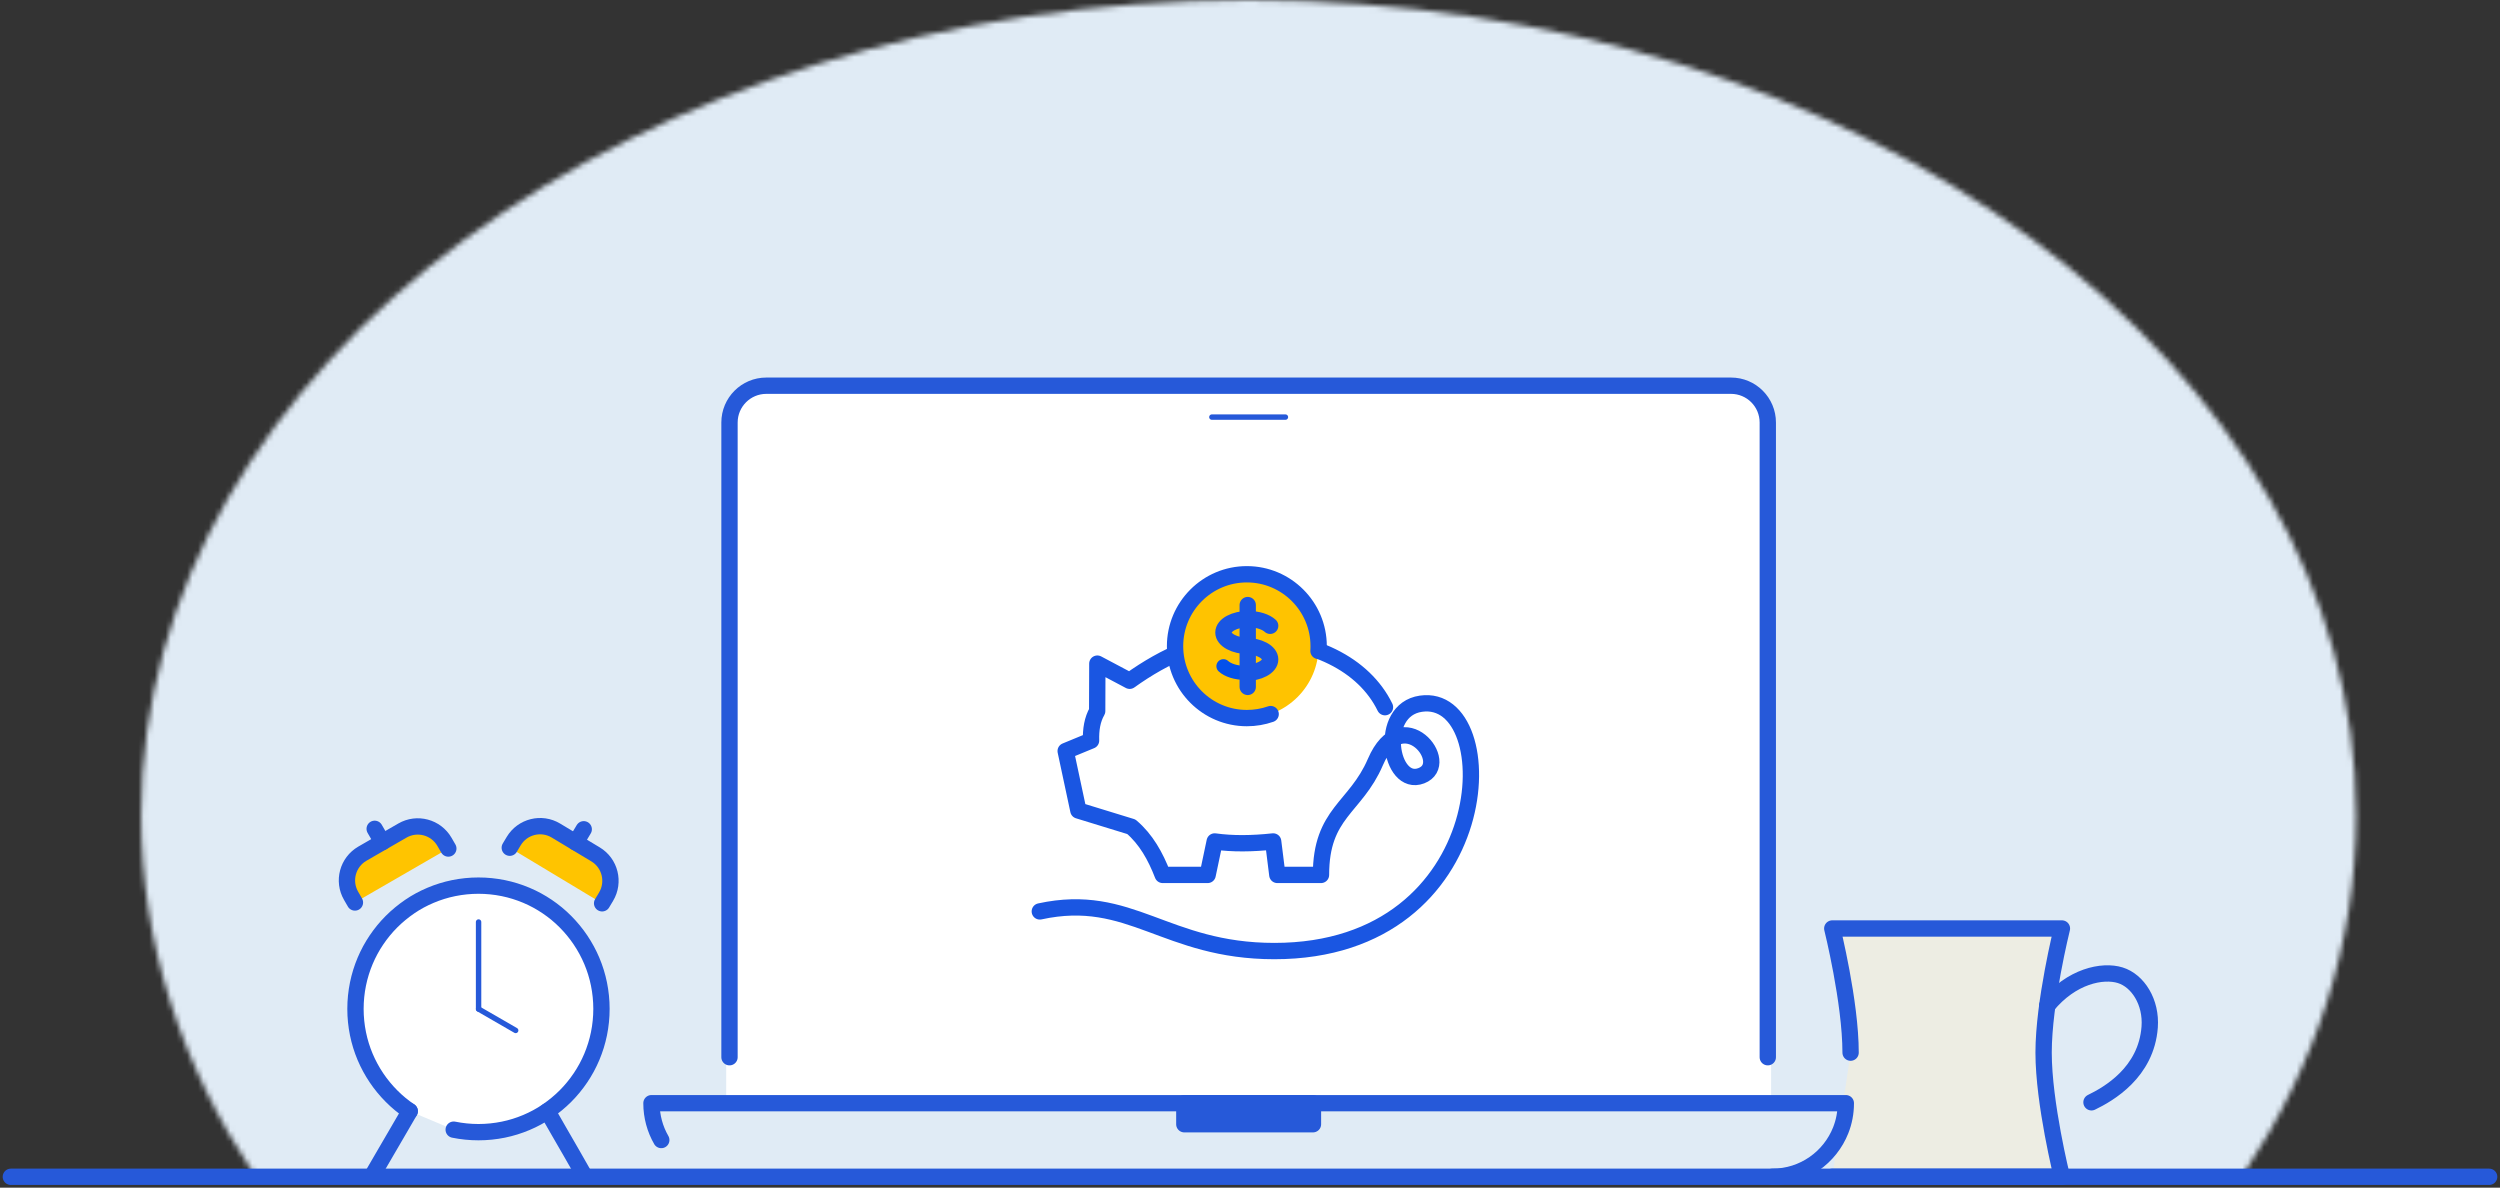 <svg width="461" height="219" viewBox="0 0 461 219" fill="none" xmlns="http://www.w3.org/2000/svg">
<rect x="0" y="0" width="461" height="219" fill="#333333" stroke="none"/>
<mask id="mask0_1134_32365" style="mask-type:luminance" maskUnits="userSpaceOnUse" x="26" y="0" width="409" height="217">
<path d="M26.03 150.346C26.03 174.077 33.52 196.528 46.82 216.498H413.68C426.99 196.528 434.47 174.077 434.47 150.346C434.48 67.313 343.05 0 230.25 0C117.45 0 26.03 67.313 26.03 150.346Z" fill="white"/>
</mask>
<g mask="url(#mask0_1134_32365)">
<path d="M458.5 0H2V216.498H458.5V0Z" fill="#E0EBF5"/>
</g>
<path d="M341.25 194.106C341.25 184.775 337.87 171.215 337.87 171.215H380.22C380.22 171.215 376.84 184.785 376.84 194.106C376.84 203.426 380.22 216.997 380.22 216.997H337.87" fill="#EDEDE3"/>
<path d="M341.25 194.106C341.25 184.775 337.87 171.215 337.87 171.215H380.22C380.22 171.215 376.84 184.785 376.84 194.106C376.84 203.426 380.22 216.997 380.22 216.997H337.87" stroke="#2659D9" stroke-width="3.01" stroke-linecap="round" stroke-linejoin="round"/>
<path d="M385.67 203.264C388.82 201.734 395.78 197.774 396.4 189.394C396.74 184.784 394.23 180.843 390.97 179.833C387.71 178.823 381.98 179.983 377.5 185.454" stroke="#2659D9" stroke-width="3.01" stroke-linecap="round" stroke-linejoin="round"/>
<path d="M326.59 203.431V77.955C326.59 74.185 323.54 71.125 319.77 71.125H140.73C136.97 71.125 133.91 74.185 133.91 77.955V203.431H326.58H326.59Z" fill="white"/>
<path d="M120.13 203.434H340.37C340.37 210.924 334.29 217.004 326.82 217.004H133.69C126.21 217.004 120.14 210.924 120.14 203.434H120.13Z" fill="#E0EBF5"/>
<path d="M121.94 210.22C120.79 208.23 120.13 205.9 120.13 203.43H340.37C340.37 205.19 340.04 206.88 339.43 208.42C337.45 213.44 332.55 217 326.83 217" stroke="#2659D9" stroke-width="3.01" stroke-linecap="round" stroke-linejoin="round"/>
<path d="M242.11 203.43H218.39V207.31H242.11V203.43Z" fill="#2659D9" stroke="#2659D9" stroke-width="3.01" stroke-linecap="round" stroke-linejoin="round"/>
<path d="M325.98 194.951V77.915C325.98 74.165 322.95 71.125 319.2 71.125H141.3C137.56 71.125 134.52 74.165 134.52 77.915V194.951" stroke="#2659D9" stroke-width="3.01" stroke-linecap="round" stroke-linejoin="round"/>
<path d="M223.47 76.914H237.03" stroke="#2659D9" stroke-linecap="round" stroke-linejoin="round"/>
<path d="M2 217H459" stroke="#2659D9" stroke-width="3.01" stroke-linecap="round" stroke-linejoin="round"/>
<path d="M75.55 204.901C74.34 204.08 73.22 203.16 72.19 202.12C71.16 201.08 70.24 199.97 69.42 198.75C68.6 197.53 67.9 196.24 67.33 194.89C66.76 193.54 66.31 192.1 66.01 190.62C65.71 189.14 65.55 187.6 65.55 186.04C65.55 184.48 65.71 182.94 66.01 181.459C66.31 179.979 66.76 178.549 67.33 177.189C67.9 175.829 68.61 174.529 69.42 173.329C70.23 172.129 71.16 170.989 72.19 169.959C73.22 168.929 74.34 168.009 75.55 167.179C76.76 166.349 78.05 165.659 79.4 165.089C80.75 164.519 82.18 164.069 83.66 163.769C85.14 163.469 86.67 163.309 88.23 163.309C89.79 163.309 91.32 163.469 92.8 163.769C94.28 164.069 95.7 164.519 97.06 165.089C98.42 165.659 99.71 166.369 100.91 167.179C102.11 167.989 103.24 168.919 104.27 169.959C105.3 170.999 106.22 172.109 107.04 173.329C107.86 174.549 108.56 175.839 109.13 177.189C109.7 178.539 110.15 179.979 110.45 181.459C110.75 182.94 110.91 184.48 110.91 186.04C110.91 187.6 110.75 189.14 110.45 190.62C110.15 192.1 109.7 193.53 109.13 194.89C108.56 196.25 107.85 197.55 107.04 198.75C106.23 199.95 105.3 201.09 104.27 202.12C103.24 203.15 102.12 204.07 100.91 204.901C99.7 205.731 98.41 206.421 97.06 206.991C95.71 207.561 94.28 208.011 92.8 208.311C91.32 208.611 89.79 208.771 88.23 208.771C86.67 208.771 85.14 208.611 83.66 208.311" fill="white"/>
<path d="M75.55 204.901C74.34 204.08 73.22 203.16 72.19 202.12C71.16 201.08 70.24 199.97 69.42 198.75C68.6 197.53 67.9 196.24 67.33 194.89C66.76 193.54 66.31 192.1 66.01 190.62C65.71 189.14 65.55 187.6 65.55 186.04C65.55 184.48 65.71 182.94 66.01 181.459C66.31 179.979 66.76 178.549 67.33 177.189C67.9 175.829 68.61 174.529 69.42 173.329C70.23 172.129 71.16 170.989 72.19 169.959C73.22 168.929 74.34 168.009 75.55 167.179C76.76 166.349 78.05 165.659 79.4 165.089C80.75 164.519 82.18 164.069 83.66 163.769C85.14 163.469 86.67 163.309 88.23 163.309C89.79 163.309 91.32 163.469 92.8 163.769C94.28 164.069 95.7 164.519 97.06 165.089C98.42 165.659 99.71 166.369 100.91 167.179C102.11 167.989 103.24 168.919 104.27 169.959C105.3 170.999 106.22 172.109 107.04 173.329C107.86 174.549 108.56 175.839 109.13 177.189C109.7 178.539 110.15 179.979 110.45 181.459C110.75 182.94 110.91 184.48 110.91 186.04C110.91 187.6 110.75 189.14 110.45 190.62C110.15 192.1 109.7 193.53 109.13 194.89C108.56 196.25 107.85 197.55 107.04 198.75C106.23 199.95 105.3 201.09 104.27 202.12C103.24 203.15 102.12 204.07 100.91 204.901C99.7 205.731 98.41 206.421 97.06 206.991C95.71 207.561 94.28 208.011 92.8 208.311C91.32 208.611 89.79 208.771 88.23 208.771C86.67 208.771 85.14 208.611 83.66 208.311" stroke="#2659D9" stroke-width="3.01" stroke-miterlimit="10" stroke-linecap="round"/>
<path d="M75.55 204.902L73.33 208.722L71.11 212.532L68.89 216.352" stroke="#2659D9" stroke-width="3.01" stroke-miterlimit="10" stroke-linecap="round"/>
<path d="M100.939 204.902L103.129 208.722L105.329 212.532L107.509 216.352" stroke="#2659D9" stroke-width="3.01" stroke-miterlimit="10" stroke-linecap="round"/>
<path d="M94 156.319L94.73 155.099C96.34 152.409 99.84 151.539 102.52 153.159L109.82 157.549C112.5 159.159 113.37 162.659 111.76 165.349L111.03 166.569" fill="#FFC400"/>
<path d="M94 156.319L94.73 155.099C96.34 152.409 99.84 151.539 102.52 153.159L109.82 157.549C112.5 159.159 113.37 162.659 111.76 165.349L111.03 166.569" stroke="#2659D9" stroke-width="3.01" stroke-linecap="round" stroke-linejoin="round"/>
<path d="M106.18 155.348L107.64 152.918" stroke="#2659D9" stroke-width="3.01" stroke-linecap="round" stroke-linejoin="round"/>
<path d="M65.45 166.418L64.74 165.188C63.17 162.468 64.1 158.998 66.82 157.418L74.2 153.158C76.91 151.588 80.39 152.518 81.96 155.238L82.67 156.468" fill="#FFC400"/>
<path d="M65.45 166.418L64.74 165.188C63.17 162.468 64.1 158.998 66.82 157.418L74.2 153.158C76.91 151.588 80.39 152.518 81.96 155.238L82.67 156.468" stroke="#2659D9" stroke-width="3.01" stroke-linecap="round" stroke-linejoin="round"/>
<path d="M70.51 155.286L69.09 152.836" stroke="#2659D9" stroke-width="3.01" stroke-linecap="round" stroke-linejoin="round"/>
<path d="M88.25 186.06V170.02" stroke="#2659D9" stroke-linecap="round" stroke-linejoin="round"/>
<path d="M88.25 186.062L95.09 190.012" stroke="#2659D9" stroke-linecap="round" stroke-linejoin="round"/>
<path d="M255.39 130.404C251.54 122.523 242.07 117.703 229.39 117.703C221.9 117.703 214.88 120.833 208.31 125.533L202.35 122.373L202.32 131.124C201.41 132.704 201.13 134.564 201.19 136.564L196.51 138.494L198.85 149.455L208.62 152.455C211.32 154.755 213.06 157.865 214.4 161.335H222.69L223.99 155.165C227.27 155.625 230.91 155.585 234.77 155.165L235.54 161.335H243.59C243.59 149.835 249.95 149.055 253.62 140.524C258.53 129.104 267.9 140.814 262.09 143.044C256.28 145.274 253.97 130.924 262.02 129.764C277.56 127.524 276.48 175.376 234.99 175.376C214.85 175.376 208.47 164.425 191.74 168.065" stroke="#1A56E2" stroke-width="3.01" stroke-linecap="round" stroke-linejoin="round"/>
<path d="M229.91 132.416C237.222 132.416 243.15 126.479 243.15 119.155C243.15 111.832 237.222 105.895 229.91 105.895C222.598 105.895 216.67 111.832 216.67 119.155C216.67 126.479 222.598 132.416 229.91 132.416Z" fill="#FFC300"/>
<path d="M234.31 131.676C232.94 132.156 231.46 132.416 229.92 132.416C222.6 132.416 216.68 126.475 216.68 119.155C216.68 111.835 222.62 105.895 229.92 105.895C237.22 105.895 243.16 111.835 243.16 119.155C243.16 119.455 243.16 119.745 243.13 120.035" stroke="#1A56E2" stroke-width="3.01" stroke-linecap="round" stroke-linejoin="round"/>
<path d="M230.22 119.116C227.67 119.116 225.6 118.006 225.6 116.636C225.6 115.266 227.67 114.156 230.22 114.156" stroke="#1A56E2" stroke-width="3.01" stroke-linecap="round" stroke-linejoin="round"/>
<path d="M230.22 114.168C231.93 114.168 233.42 114.668 234.22 115.398" stroke="#1A56E2" stroke-width="3.01" stroke-linecap="round" stroke-linejoin="round"/>
<path d="M229.6 119.117C232.15 119.117 234.22 120.227 234.22 121.597C234.22 122.967 232.15 124.077 229.6 124.077" stroke="#1A56E2" stroke-width="3.01" stroke-linecap="round" stroke-linejoin="round"/>
<path d="M229.6 124.078C227.89 124.078 226.4 123.578 225.6 122.848" stroke="#0451EB" stroke-width="2.6" stroke-linecap="round" stroke-linejoin="round"/>
<path d="M230.08 111.574V126.664" stroke="#1A56E2" stroke-width="3.01" stroke-linecap="round" stroke-linejoin="round"/>
</svg>
